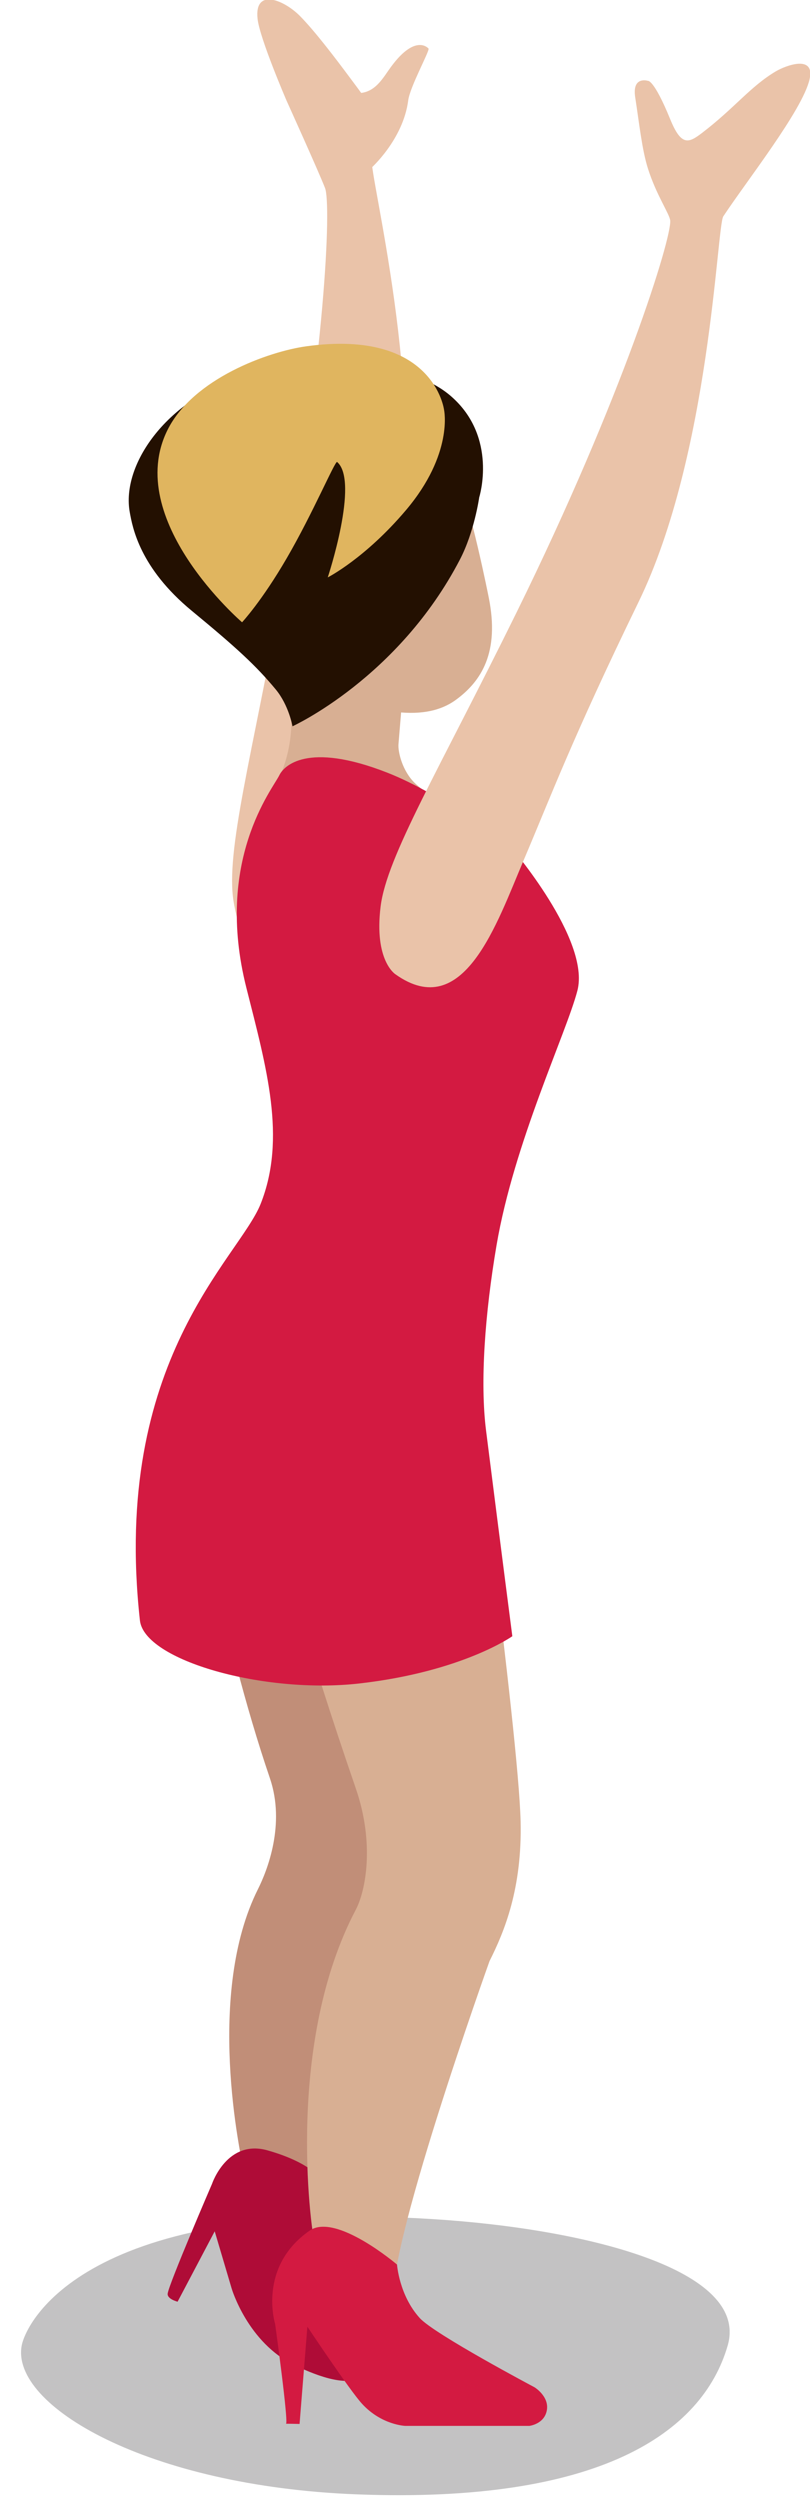 <?xml version="1.0" encoding="UTF-8" standalone="no"?>
<!-- Created with Inkscape (http://www.inkscape.org/) -->

<svg
   xmlns:dc="http://purl.org/dc/elements/1.1/"
   xmlns:cc="http://creativecommons.org/ns#"
   xmlns:rdf="http://www.w3.org/1999/02/22-rdf-syntax-ns#"
   xmlns:svg="http://www.w3.org/2000/svg"
   xmlns="http://www.w3.org/2000/svg"
   xmlns:sodipodi="http://sodipodi.sourceforge.net/DTD/sodipodi-0.dtd"
   xmlns:inkscape="http://www.inkscape.org/namespaces/inkscape"
   width="1.951mm"
   height="6.02mm"
   viewBox="0 0 1.951 6.02"
   version="1.1"
   id="svg113590"
   inkscape:version="0.92.2 (5c3e80d, 2017-08-06)"
   sodipodi:docname="people-dancing-15.svg">
  <defs
     id="defs113584">
    <clipPath
       id="clipPath6938"
       clipPathUnits="userSpaceOnUse">
      <path
         inkscape:connector-curvature="0"
         id="path6936"
         d="m 332.31,670.939 h 80.557 V 627.742 H 332.31 Z" />
    </clipPath>
    <clipPath
       id="clipPath19962"
       clipPathUnits="userSpaceOnUse">
      <path
         inkscape:connector-curvature="0"
         id="path19960"
         d="m 509.182,647.722 h 56.485 v -19.98 h -56.485 z" />
    </clipPath>
    <clipPath
       id="clipPath19818"
       clipPathUnits="userSpaceOnUse">
      <path
         inkscape:connector-curvature="0"
         id="path19816"
         d="m 671.425,650.716 h 65.619 v -22.975 h -65.619 z" />
    </clipPath>
    <clipPath
       id="clipPath14734"
       clipPathUnits="userSpaceOnUse">
      <path
         inkscape:connector-curvature="0"
         id="path14732"
         d="m 800.948,651.727 h 68.678 v -23.986 h -68.678 z" />
    </clipPath>
    <clipPath
       id="clipPath14822"
       clipPathUnits="userSpaceOnUse">
      <path
         inkscape:connector-curvature="0"
         id="path14820"
         d="m 957.738,645.951 h 63.252 v -18.209 h -63.252 z" />
    </clipPath>
    <clipPath
       id="clipPath20130"
       clipPathUnits="userSpaceOnUse">
      <path
         inkscape:connector-curvature="0"
         id="path20128"
         d="m 1084.85,651.425 h 64.51 v -23.683 h -64.51 z" />
    </clipPath>
    <clipPath
       id="clipPath20722"
       clipPathUnits="userSpaceOnUse">
      <path
         inkscape:connector-curvature="0"
         id="path20720"
         d="m 1222.08,654.393 h 75.95 v -26.652 h -75.95 z" />
    </clipPath>
    <clipPath
       id="clipPath20266"
       clipPathUnits="userSpaceOnUse">
      <path
         inkscape:connector-curvature="0"
         id="path20264"
         d="m 1383.9,646.412 h 44.62 v -18.67 h -44.62 z" />
    </clipPath>
    <clipPath
       id="clipPath20442"
       clipPathUnits="userSpaceOnUse">
      <path
         inkscape:connector-curvature="0"
         id="path20440"
         d="m 1493.26,654.136 h 75.09 v -26.394 h -75.09 z" />
    </clipPath>
    <clipPath
       id="clipPath20366"
       clipPathUnits="userSpaceOnUse">
      <path
         inkscape:connector-curvature="0"
         id="path20364"
         d="m 1632.21,651.13 h 77.31 v -23.389 h -77.31 z" />
    </clipPath>
    <clipPath
       id="clipPath20538"
       clipPathUnits="userSpaceOnUse">
      <path
         inkscape:connector-curvature="0"
         id="path20536"
         d="m 1778.62,646.625 h 45.13 v -18.883 h -45.13 z" />
    </clipPath>
    <clipPath
       id="clipPath20590"
       clipPathUnits="userSpaceOnUse">
      <path
         inkscape:connector-curvature="0"
         id="path20588"
         d="m 1895.15,652.288 h 61.65 v -24.547 h -61.65 z" />
    </clipPath>
    <clipPath
       id="clipPath20798"
       clipPathUnits="userSpaceOnUse">
      <path
         inkscape:connector-curvature="0"
         id="path20796"
         d="m 2032.21,650.712 h 54.29 v -22.97 h -54.29 z" />
    </clipPath>
    <clipPath
       id="clipPath20218"
       clipPathUnits="userSpaceOnUse">
      <path
         inkscape:connector-curvature="0"
         id="path20216"
         d="m 2154,646.547 h 46.37 V 627.742 H 2154 Z" />
    </clipPath>
    <clipPath
       id="clipPath20882"
       clipPathUnits="userSpaceOnUse">
      <path
         inkscape:connector-curvature="0"
         id="path20880"
         d="m 2287.35,649.844 h 48.35 v -22.102 h -48.35 z" />
    </clipPath>
  </defs>
  <sodipodi:namedview
     id="base"
     pagecolor="#ffffff"
     bordercolor="#666666"
     borderopacity="1.0"
     inkscape:pageopacity="0.0"
     inkscape:pageshadow="2"
     inkscape:zoom="0.35"
     inkscape:cx="-696.16737"
     inkscape:cy="610.06497"
     inkscape:document-units="mm"
     inkscape:current-layer="layer1"
     showgrid="false"
     inkscape:window-width="1360"
     inkscape:window-height="706"
     inkscape:window-x="-8"
     inkscape:window-y="-8"
     inkscape:window-maximized="1"
     fit-margin-top="0"
     fit-margin-left="0"
     fit-margin-right="0"
     fit-margin-bottom="0" />
  <g
     inkscape:label="Layer 1"
     inkscape:groupmode="layer"
     id="layer1"
     transform="translate(-106.709,-304.226)">
    <g
       id="g38012"
       transform="matrix(0.1,0,0,0.086,96.916,280.814)">
      <g
         transform="matrix(0.353,0,0,-0.353,104.362,299.225)"
         id="g20872">
        <path
           inkscape:connector-curvature="0"
           id="path20874"
           style="fill:#eac3a9;fill-opacity:1;fill-rule:nonzero;stroke:none"
           d="m 0,0 c 0,0 -1.688,0.68 -2.285,4.977 -0.547,3.968 1.236,11.398 3.357,24.863 2.905,18.474 3.321,30.412 2.885,31.711 -0.434,1.301 -2.623,6.924 -2.623,6.924 0,0 -1.834,4.943 -1.98,6.494 -0.233,2.488 1.81,1.5 2.89,0.23 0.983,-1.156 2.33,-3.203 3.434,-4.931 C 7.16,67.947 8.023,66.844 7.162,63.746 6.918,62.879 10.877,45.217 8.951,32.65 7.166,20.986 6.869,16.203 6.299,10.885 5.729,5.57 5.449,-2.617 0,0" />
      </g>
      <g
         transform="matrix(0.353,0,0,-0.353,-708.998,563.691)"
         id="g20876">
        <g
           id="g20878" />
        <g
           id="g20890">
          <g
             style="opacity:0.27"
             id="g20888"
             clip-path="url(#clipPath20882)">
            <g
               id="g20886"
               transform="translate(2315.494,649.638)">
              <path
                 inkscape:connector-curvature="0"
                 id="path20884"
                 style="fill:#231f20;fill-opacity:1;fill-rule:nonzero;stroke:none"
                 d="M 0,0 C 10.428,-0.768 21.578,-4.014 20.072,-10.035 18.34,-16.971 11.291,-22.58 -5.268,-21.828 -19.502,-21.182 -28.854,-14.803 -28.1,-10.035 -27.82,-8.26 -23.836,1.758 0,0" />
            </g>
          </g>
        </g>
      </g>
      <g
         transform="matrix(0.353,0,0,-0.353,102.532,312.992)"
         id="g20892">
        <path
           inkscape:connector-curvature="0"
           id="path20894"
           style="fill:#c18e78;fill-opacity:1;fill-rule:nonzero;stroke:none"
           d="m 0,0 c 0.123,-0.574 1.957,-13.906 5.379,-25.582 1.07,-3.652 -0.176,-7.32 -0.815,-8.801 -3.56,-8.263 -1.255,-20.922 -0.871,-22.808 0,0 2,-11.092 6.418,-10.901 0.635,0.026 1.502,0.076 1.344,0.662 -0.074,0.278 -1.943,4.143 -2.428,6.235 -0.818,3.588 10.571,28.216 10.571,28.216 1.025,2.362 1.601,3.862 1.437,7.596 -0.121,2.807 -8.89,33.639 -8.89,33.639 L 7.834,14.643 C 7.834,14.643 -2.363,11.303 0,0" />
      </g>
      <g
         transform="matrix(0.353,0,0,-0.353,105.692,333.303)"
         id="g20896">
        <path
           inkscape:connector-curvature="0"
           id="path20898"
           style="fill:#af0c37;fill-opacity:1;fill-rule:nonzero;stroke:none"
           d="m 0,0 c 0,0 -1.08,-2.48 1.066,-7.865 0.6,-1.506 2.803,-5.156 2.803,-5.156 0,0 0.141,-1.27 -0.914,-2.344 -1.055,-1.073 -3.182,-0.158 -4.812,0.742 -3.233,1.785 -4.325,6.103 -4.325,6.103 l -1.156,4.536 -2.533,-5.584 c 0,0 -0.731,0.211 -0.676,0.65 0.102,0.818 3.027,8.703 3.027,8.703 0,0 1.03,3.572 3.801,2.647 C -0.578,1.389 0,0 0,0" />
      </g>
      <g
         transform="matrix(0.353,0,0,-0.353,107.926,294.163)"
         id="g20900">
        <path
           inkscape:connector-curvature="0"
           id="path20902"
           style="fill:#d8af93;fill-opacity:1;fill-rule:nonzero;stroke:none"
           d="m 0,0 c 1.293,-1.434 2.396,-1.256 2.396,-6.082 0,-6.465 -0.56,-7 -1.05,-7.131 -0.766,-0.205 -6.344,6.283 -7.866,8.307 -1.613,2.142 -3.611,3.435 -3.119,4.465 3.051,6.359 -0.634,12.97 -0.634,12.97 l 9.816,-0.027 c 0,0 -0.502,-7.047 -0.67,-9.397 C -1.174,2.506 -0.867,0.963 0,0" />
      </g>
      <g
         transform="matrix(0.353,0,0,-0.353,104.659,315.407)"
         id="g20904">
        <path
           inkscape:connector-curvature="0"
           id="path20906"
           style="fill:#d8af93;fill-opacity:1;fill-rule:nonzero;stroke:none"
           d="m 0,0 c 0.119,-0.576 1.803,-8.033 5.217,-19.555 1.303,-4.398 0.666,-8.142 0,-9.613 -4.727,-10.43 -3.154,-24.838 -2.772,-26.727 0,0 1.795,-9.611 6.217,-9.423 0.631,0.029 1.498,0.076 1.34,0.664 -0.074,0.277 -1.697,1.941 -2.178,4.035 -0.822,3.592 6.518,27.377 6.518,27.377 1.021,2.361 2.226,5.758 2.119,11.08 -0.145,7.066 -3.803,38.348 -3.803,38.348 L 6.383,17.42 C 6.383,17.42 -2.365,11.297 0,0" />
      </g>
      <g
         transform="matrix(0.353,0,0,-0.353,107.493,335.641)"
         id="g20908">
        <path
           inkscape:connector-curvature="0"
           id="path20910"
           style="fill:#d31a41;fill-opacity:1;fill-rule:nonzero;stroke:none"
           d="m 0,0 c 0,0 0.143,-2.436 1.549,-4.24 0.99,-1.278 7.836,-5.494 7.836,-5.494 0,0 0.996,-0.711 0.84,-1.803 -0.159,-1.119 -1.194,-1.258 -1.194,-1.258 H 0.566 c 0,0 -1.615,0.061 -2.947,1.744 -0.83,1.045 -3.736,6.125 -3.736,6.125 l -0.533,-7.715 c 0,0 -1.061,0.03 -0.93,0.008 0.209,-0.033 -0.738,7.924 -0.738,7.924 0,0 -1.211,4.525 2.359,7.406 C -4.172,4.139 0,0 0,0" />
      </g>
      <g
         transform="matrix(0.353,0,0,-0.353,110.222,295.932)"
         id="g20912">
        <path
           inkscape:connector-curvature="0"
           id="path20914"
           style="fill:#d31a41;fill-opacity:1;fill-rule:nonzero;stroke:none"
           d="m 0,0 c 0,0 -4.576,4.111 -8.393,5.848 -5.498,2.507 -7.074,0.502 -7.363,-0.192 -0.465,-1.117 -4.449,-6.761 -2.254,-16.877 1.369,-6.312 2.75,-11.922 0.973,-17.134 -1.475,-4.319 -10.192,-12.399 -8.238,-33.041 0.3,-3.172 8.474,-5.866 14.994,-4.997 7.021,0.936 10.418,3.745 10.418,3.745 0,0 -0.705,6.302 -1.791,16.296 -0.422,3.866 -0.076,9.317 0.715,14.725 1.191,8.121 4.757,16.807 5.515,20.182 C 5.482,-7.391 0,0 0,0" />
      </g>
      <g
         transform="matrix(0.353,0,0,-0.353,105.786,284.581)"
         id="g20916">
        <path
           inkscape:connector-curvature="0"
           id="path20918"
           style="fill:#d8af93;fill-opacity:1;fill-rule:nonzero;stroke:none"
           d="m 0,0 c 5.479,2.057 7.641,0.123 8.922,-2.855 0.9,-2.086 2.172,-9.559 2.172,-9.559 0.752,-4.344 -0.494,-6.652 -2.283,-8.15 -2.254,-1.87 -5.858,-0.94 -10.161,1.341 -3.81,2.022 -4.939,3.881 -5.185,4.33 l 1.748,7.11 c 0,0 1.875,6.685 4.787,7.783" />
      </g>
      <g
         transform="matrix(0.353,0,0,-0.353,103.988,287.39)"
         id="g20920">
        <path
           inkscape:connector-curvature="0"
           id="path20922"
           style="fill:#d8af93;fill-opacity:1;fill-rule:nonzero;stroke:none"
           d="m 0,0 c 1.914,0.979 3.486,-1.645 3.486,-1.645 0,0 0.358,-2.863 0.893,-4.324 0.338,-0.888 -1.816,-0.73 -2.815,0.242 -0.06,0.063 -1.326,1.184 -1.408,1.272 C -1.025,-3.197 -1.807,-0.93 0,0" />
      </g>
      <g
         transform="matrix(0.353,0,0,-0.353,104.571,291.536)"
         id="g20924">
        <path
           inkscape:connector-curvature="0"
           id="path20926"
           style="fill:#231001;fill-opacity:1;fill-rule:nonzero;stroke:none"
           d="m 0,0 c -1.34,1.879 -2.67,3.303 -5.723,6.23 -3.56,3.413 -4.047,6.614 -4.236,7.823 -0.582,3.736 2.455,8.834 7.543,10.738 0.795,0.299 2.092,0.748 6.021,1.037 1.577,0.115 5.932,-0.135 8.344,-2.56 3.24,-3.258 1.936,-8.039 1.936,-8.039 0,0 -0.326,-2.715 -1.315,-4.926 C 8.361,0.896 1.145,-2.926 1.145,-2.926 1.145,-2.926 0.898,-1.26 0,0" />
      </g>
      <g
         transform="matrix(0.353,0,0,-0.353,108.626,283.71)"
         id="g20928">
        <path
           inkscape:connector-curvature="0"
           id="path20930"
           style="fill:#e0b55f;fill-opacity:1;fill-rule:nonzero;stroke:none"
           d="m 0,0 c 0,0 0.652,-3.479 -2.594,-7.943 -2.791,-3.838 -5.342,-5.342 -5.342,-5.342 0,0 2.172,7.619 0.639,9.154 -0.133,0.129 -1.654,-4.068 -3.437,-7.629 -1.702,-3.41 -3.049,-5.086 -3.049,-5.086 0,0 -8.137,8.135 -5.086,15.258 1.748,4.076 6.892,6.227 9.488,6.637 C -0.684,6.434 0,0 0,0" />
      </g>
      <g
         transform="matrix(0.353,0,0,-0.353,107.455,299.513)"
         id="g20932">
        <path
           inkscape:connector-curvature="0"
           id="path20934"
           style="fill:#eac3a9;fill-opacity:1;fill-rule:nonzero;stroke:none"
           d="m 0,0 c 0,0 -1.471,1.068 -1.012,5.383 0.428,3.984 3.957,10.76 9.272,23.312 7.289,17.223 10.595,29.727 10.488,31.092 -0.041,0.52 -0.945,2.01 -1.521,4.127 -0.407,1.498 -0.592,3.578 -0.868,5.65 -0.226,1.713 0.868,1.305 0.868,1.305 0,0 0.404,0.141 1.521,-3.043 0.762,-2.172 1.264,-1.894 2.174,-1.086 2.217,1.969 3.297,3.688 5.035,4.885 0.658,0.453 2.699,1.363 2.297,-0.648 C 27.768,68.531 23.957,62.918 22.371,60.121 21.924,59.34 21.494,41.246 16.582,29.516 12.031,18.631 10.586,14.063 8.746,9.041 6.908,4.021 4.656,-3.857 0,0" />
      </g>
      <g
         transform="matrix(0.353,0,0,-0.353,108.253,273.594)"
         id="g20936">
        <path
           inkscape:connector-curvature="0"
           id="path20938"
           style="fill:#eac3a9;fill-opacity:1;fill-rule:nonzero;stroke:none"
           d="m 0,0 c 0,0 -0.926,1.33 -2.742,-1.736 -0.596,-1.008 -1.196,-2.065 -2.61,-1.737 -0.75,0.17 0.247,-3.775 0.247,-3.775 l 1.173,-2.242 c 0,0 2.198,2.267 2.543,5.386 C -1.268,-3.027 0.059,-0.23 0,0" />
      </g>
    </g>
  </g>
</svg>
